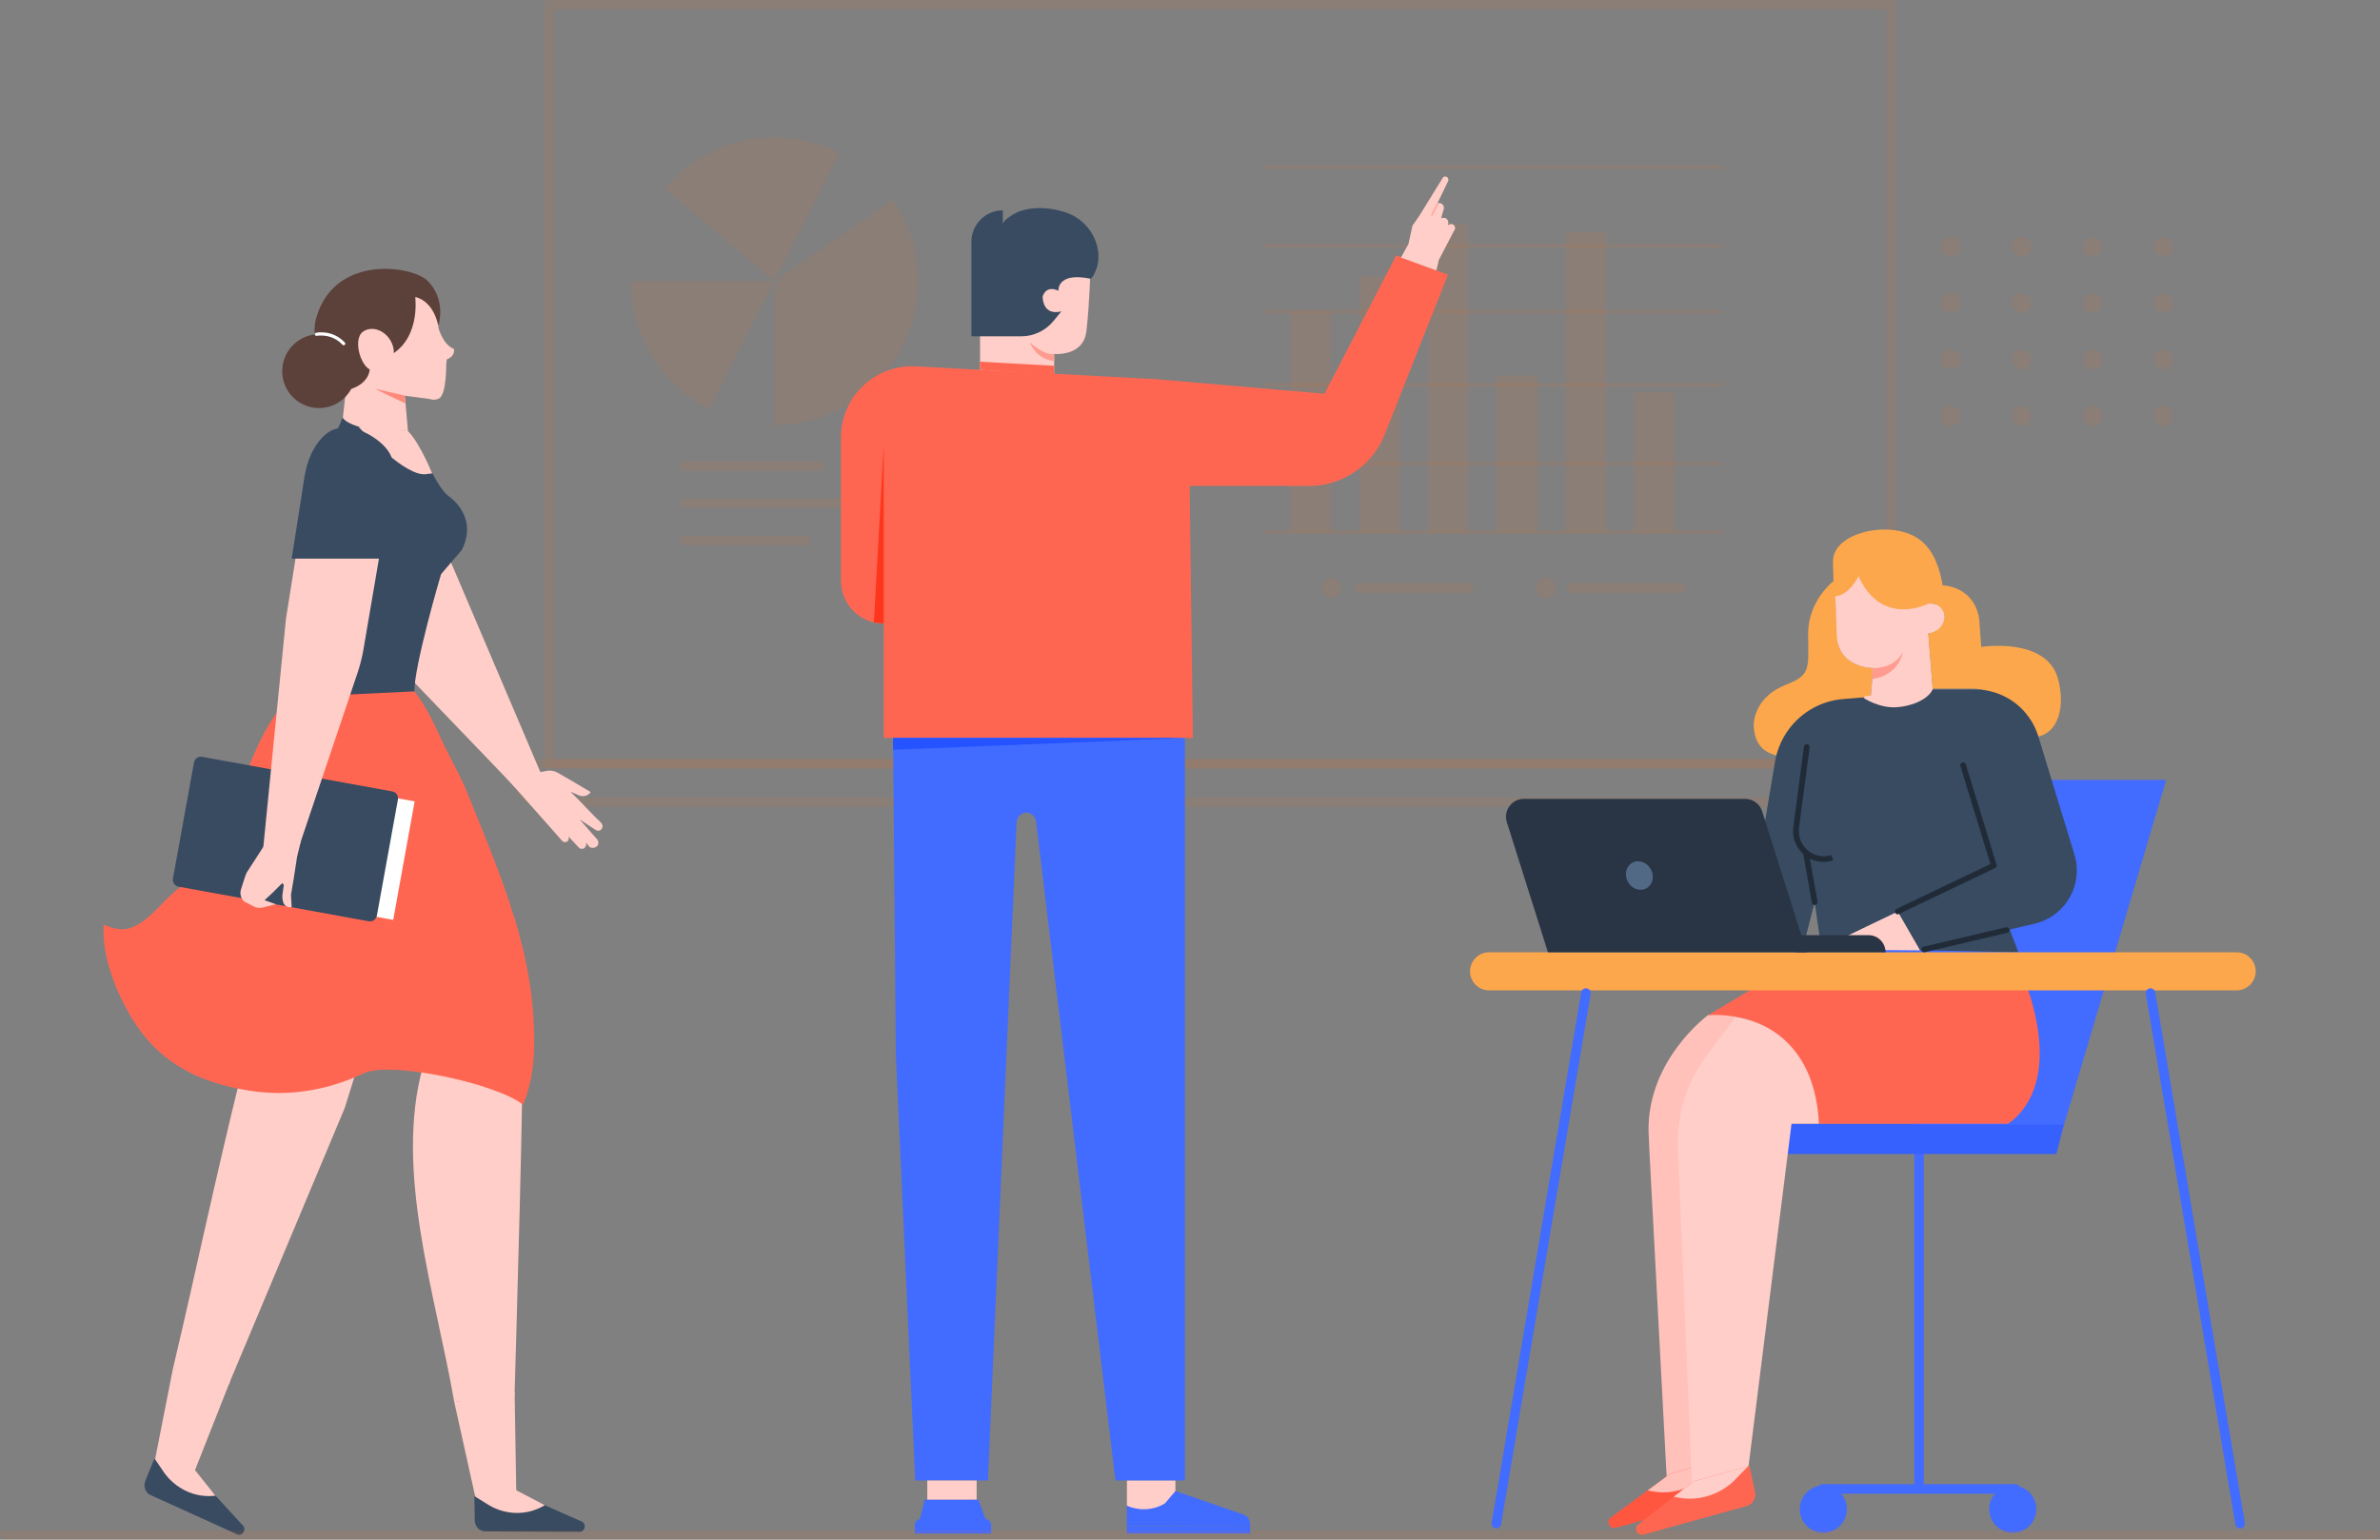 <svg width="510" height="330" viewBox="0 0 510 330" fill="none" xmlns="http://www.w3.org/2000/svg">
<rect x="0" y="0" width="510" height="330" fill="#808080" stroke="none"/>
<g clip-path="url(#clip0_1_2375)">
<path d="M418.036 55.054C419.204 55.054 420.151 54.105 420.151 52.934C420.151 51.763 419.204 50.813 418.036 50.813C416.868 50.813 415.922 51.763 415.922 52.934C415.922 54.105 416.868 55.054 418.036 55.054Z" fill="#FF6600" fill-opacity="0.08"/>
<path d="M433.245 55.054C434.413 55.054 435.36 54.105 435.36 52.934C435.36 51.763 434.413 50.813 433.245 50.813C432.077 50.813 431.13 51.763 431.13 52.934C431.13 54.105 432.077 55.054 433.245 55.054Z" fill="#FF6600" fill-opacity="0.08"/>
<path d="M448.434 55.054C449.602 55.054 450.548 54.105 450.548 52.934C450.548 51.763 449.602 50.813 448.434 50.813C447.266 50.813 446.319 51.763 446.319 52.934C446.319 54.105 447.266 55.054 448.434 55.054Z" fill="#FF6600" fill-opacity="0.08"/>
<path d="M463.643 55.054C464.811 55.054 465.757 54.105 465.757 52.934C465.757 51.763 464.811 50.813 463.643 50.813C462.475 50.813 461.528 51.763 461.528 52.934C461.528 54.105 462.475 55.054 463.643 55.054Z" fill="#FF6600" fill-opacity="0.08"/>
<path d="M418.036 67.126C419.204 67.126 420.151 66.176 420.151 65.005C420.151 63.834 419.204 62.884 418.036 62.884C416.868 62.884 415.922 63.834 415.922 65.005C415.922 66.176 416.868 67.126 418.036 67.126Z" fill="#FF6600" fill-opacity="0.08"/>
<path d="M433.245 67.126C434.413 67.126 435.36 66.176 435.36 65.005C435.36 63.834 434.413 62.884 433.245 62.884C432.077 62.884 431.13 63.834 431.13 65.005C431.13 66.176 432.077 67.126 433.245 67.126Z" fill="#FF6600" fill-opacity="0.08"/>
<path d="M448.434 67.126C449.602 67.126 450.548 66.176 450.548 65.005C450.548 63.834 449.602 62.884 448.434 62.884C447.266 62.884 446.319 63.834 446.319 65.005C446.319 66.176 447.266 67.126 448.434 67.126Z" fill="#FF6600" fill-opacity="0.08"/>
<path d="M463.643 67.126C464.811 67.126 465.757 66.176 465.757 65.005C465.757 63.834 464.811 62.884 463.643 62.884C462.475 62.884 461.528 63.834 461.528 65.005C461.528 66.176 462.475 67.126 463.643 67.126Z" fill="#FF6600" fill-opacity="0.08"/>
<path d="M420.151 77.076C420.151 78.259 419.195 79.197 418.036 79.197C416.857 79.197 415.922 78.238 415.922 77.076C415.922 75.893 416.877 74.956 418.036 74.956C419.195 74.935 420.151 75.893 420.151 77.076Z" fill="#FF6600" fill-opacity="0.08"/>
<path d="M435.36 77.076C435.36 78.259 434.404 79.197 433.245 79.197C432.066 79.197 431.13 78.238 431.13 77.076C431.13 75.893 432.086 74.956 433.245 74.956C434.404 74.935 435.36 75.893 435.36 77.076Z" fill="#FF6600" fill-opacity="0.08"/>
<path d="M450.569 77.076C450.569 78.259 449.613 79.197 448.454 79.197C447.275 79.197 446.34 78.238 446.34 77.076C446.34 75.893 447.295 74.956 448.454 74.956C449.613 74.935 450.569 75.893 450.569 77.076Z" fill="#FF6600" fill-opacity="0.08"/>
<path d="M465.778 77.076C465.778 78.259 464.822 79.197 463.663 79.197C462.504 79.197 461.548 78.238 461.548 77.076C461.548 75.893 462.504 74.955 463.663 74.955C464.822 74.955 465.778 75.893 465.778 77.076Z" fill="#FF6600" fill-opacity="0.08"/>
<path d="M418.036 91.268C419.204 91.268 420.151 90.319 420.151 89.147C420.151 87.976 419.204 87.027 418.036 87.027C416.868 87.027 415.922 87.976 415.922 89.147C415.922 90.319 416.868 91.268 418.036 91.268Z" fill="#FF6600" fill-opacity="0.08"/>
<path d="M433.245 91.268C434.413 91.268 435.36 90.319 435.36 89.147C435.36 87.976 434.413 87.027 433.245 87.027C432.077 87.027 431.13 87.976 431.13 89.147C431.13 90.319 432.077 91.268 433.245 91.268Z" fill="#FF6600" fill-opacity="0.08"/>
<path d="M448.434 91.268C449.602 91.268 450.548 90.319 450.548 89.147C450.548 87.976 449.602 87.027 448.434 87.027C447.266 87.027 446.319 87.976 446.319 89.147C446.319 90.319 447.266 91.268 448.434 91.268Z" fill="#FF6600" fill-opacity="0.08"/>
<path d="M463.643 91.268C464.811 91.268 465.757 90.319 465.757 89.147C465.757 87.976 464.811 87.027 463.643 87.027C462.475 87.027 461.528 87.976 461.528 89.147C461.528 90.319 462.475 91.268 463.643 91.268Z" fill="#FF6600" fill-opacity="0.08"/>
<path d="M405.328 164.715H117.679C117.109 164.715 116.662 164.266 116.662 163.695V1.02C116.662 0.449 117.109 0 117.679 0H405.328C405.897 0 406.345 0.449 406.345 1.02V163.695C406.345 164.266 405.877 164.715 405.328 164.715ZM118.695 162.675H404.311V2.039H118.695V162.675Z" fill="#FF6600" fill-opacity="0.08"/>
<path d="M407.463 172.932H115.544C112.717 172.932 110.42 170.628 110.42 167.793C110.42 164.959 112.717 162.655 115.544 162.655H407.443C410.269 162.655 412.567 164.959 412.567 167.793C412.567 170.628 410.269 172.932 407.463 172.932ZM115.544 164.714C113.836 164.714 112.453 166.101 112.453 167.814C112.453 169.527 113.836 170.913 115.544 170.913H407.443C409.151 170.913 410.533 169.527 410.533 167.814C410.533 166.101 409.151 164.714 407.443 164.714H115.544Z" fill="#FF6600" fill-opacity="0.08"/>
<path d="M142.363 40.455C148.219 33.441 156.819 29.424 165.949 29.424C170.788 29.424 175.607 30.586 179.897 32.768L166.132 59.867C166.091 59.846 166.05 59.826 165.949 59.826C165.888 59.826 165.746 59.826 165.603 59.989L142.363 40.455Z" fill="#FF6600" fill-opacity="0.08"/>
<path d="M135.185 60.274H165.502C165.502 60.519 165.685 60.641 165.746 60.682L151.878 87.72C141.59 82.398 135.185 71.877 135.185 60.274Z" fill="#FF6600" fill-opacity="0.08"/>
<path d="M165.949 91.125V60.723C166.132 60.703 166.396 60.58 166.396 60.274C166.396 60.172 166.376 60.111 166.335 60.03L191.304 42.779C194.862 47.938 196.733 53.994 196.733 60.274C196.733 76.036 184.96 89.209 169.344 90.942C168.206 91.064 167.067 91.125 165.949 91.125Z" fill="#FF6600" fill-opacity="0.08"/>
<path d="M175.627 100.892H146.734C146.165 100.892 145.718 100.444 145.718 99.873C145.718 99.302 146.165 98.853 146.734 98.853H175.607C176.176 98.853 176.624 99.302 176.624 99.873C176.644 100.444 176.176 100.892 175.627 100.892Z" fill="#FF6600" fill-opacity="0.08"/>
<path d="M186.871 108.885H146.734C146.165 108.885 145.718 108.437 145.718 107.866C145.718 107.295 146.165 106.846 146.734 106.846H186.871C187.441 106.846 187.888 107.295 187.888 107.866C187.888 108.437 187.441 108.885 186.871 108.885Z" fill="#FF6600" fill-opacity="0.08"/>
<path d="M172.679 116.878H146.734C146.165 116.878 145.718 116.43 145.718 115.859C145.718 115.288 146.165 114.839 146.734 114.839H172.679C173.248 114.839 173.696 115.288 173.696 115.859C173.696 116.409 173.248 116.878 172.679 116.878Z" fill="#FF6600" fill-opacity="0.08"/>
<path d="M287.438 126.034C287.438 127.237 286.462 128.216 285.262 128.216C284.063 128.216 283.087 127.237 283.087 126.034C283.087 124.831 284.063 123.852 285.262 123.852C286.482 123.852 287.438 124.831 287.438 126.034Z" fill="#FF6600" fill-opacity="0.08"/>
<path d="M333.451 126.034C333.451 127.237 332.475 128.216 331.276 128.216C330.076 128.216 329.1 127.237 329.1 126.034C329.1 124.831 330.076 123.852 331.276 123.852C332.475 123.852 333.451 124.831 333.451 126.034Z" fill="#FF6600" fill-opacity="0.08"/>
<path d="M368.851 99.771H271.07C270.846 99.771 270.663 99.587 270.663 99.363C270.663 99.139 270.846 98.955 271.07 98.955H368.851C369.074 98.955 369.257 99.139 369.257 99.363C369.257 99.587 369.074 99.771 368.851 99.771Z" fill="#FF6600" fill-opacity="0.08"/>
<path d="M368.851 82.908H271.07C270.846 82.908 270.663 82.724 270.663 82.5C270.663 82.276 270.846 82.092 271.07 82.092H368.851C369.074 82.092 369.257 82.276 369.257 82.5C369.257 82.724 369.074 82.908 368.851 82.908Z" fill="#FF6600" fill-opacity="0.08"/>
<path d="M368.851 67.228H271.07C270.846 67.228 270.663 67.044 270.663 66.82C270.663 66.595 270.846 66.412 271.07 66.412H368.851C369.074 66.412 369.257 66.595 369.257 66.82C369.257 67.044 369.074 67.228 368.851 67.228Z" fill="#FF6600" fill-opacity="0.08"/>
<path d="M368.851 53.077H271.07C270.846 53.077 270.663 52.893 270.663 52.669C270.663 52.444 270.846 52.261 271.07 52.261H368.851C369.074 52.261 369.257 52.444 369.257 52.669C369.257 52.893 369.074 53.077 368.851 53.077Z" fill="#FF6600" fill-opacity="0.08"/>
<path d="M368.851 36.214H271.07C270.846 36.214 270.663 36.03 270.663 35.806C270.663 35.581 270.846 35.398 271.07 35.398H368.851C369.074 35.398 369.257 35.581 369.257 35.806C369.257 36.03 369.074 36.214 368.851 36.214Z" fill="#FF6600" fill-opacity="0.08"/>
<path d="M285.262 66.718H276.539V114.024H285.262V66.718Z" fill="#FF6600" fill-opacity="0.08"/>
<path d="M299.983 59.153H291.26V114.024H299.983V59.153Z" fill="#FF6600" fill-opacity="0.08"/>
<path d="M314.704 48.06H305.982V114.024H314.704V48.06Z" fill="#FF6600" fill-opacity="0.08"/>
<path d="M329.425 80.481H320.703V114.024H329.425V80.481Z" fill="#FF6600" fill-opacity="0.08"/>
<path d="M344.146 49.692H335.424V114.024H344.146V49.692Z" fill="#FF6600" fill-opacity="0.08"/>
<path d="M358.867 84.07H350.145V114.024H358.867V84.07Z" fill="#FF6600" fill-opacity="0.08"/>
<path d="M368.851 114.432H271.07C270.846 114.432 270.663 114.248 270.663 114.024C270.663 113.799 270.846 113.616 271.07 113.616H368.851C369.074 113.616 369.257 113.799 369.257 114.024C369.257 114.248 369.074 114.432 368.851 114.432Z" fill="#FF6600" fill-opacity="0.08"/>
<path d="M314.786 127.053H291.26C290.691 127.053 290.244 126.605 290.244 126.034C290.244 125.463 290.691 125.014 291.26 125.014H314.786C315.355 125.014 315.802 125.463 315.802 126.034C315.802 126.584 315.355 127.053 314.786 127.053Z" fill="#FF6600" fill-opacity="0.08"/>
<path d="M360.27 127.053H336.745C336.176 127.053 335.729 126.605 335.729 126.034C335.729 125.463 336.176 125.014 336.745 125.014H360.27C360.84 125.014 361.287 125.463 361.287 126.034C361.287 126.584 360.84 127.053 360.27 127.053Z" fill="#FF6600" fill-opacity="0.08"/>
<path d="M241.486 322.741V317.276H251.876V319.601V322.741L248.216 324.862H244.962L241.486 322.741Z" fill="#FFCEC8"/>
<path d="M241.486 322.741V327.125L267.878 327.064V326.697C267.878 325.759 267.288 324.923 266.393 324.597L251.876 319.58L249.659 322.19C249.659 322.19 246.223 324.698 241.486 322.741Z" fill="#426BFF"/>
<path d="M267.878 327.064V328.675H241.486V327.145L267.878 327.064Z" fill="#426BFF"/>
<path d="M191.284 147.525L191.975 226.029L196.123 317.317H211.698L217.838 176.296C217.899 175.114 218.814 174.176 219.933 174.176C220.99 174.176 221.885 175.012 222.027 176.113L239.025 317.297H253.909V147.525H191.284Z" fill="#426BFF"/>
<path d="M225.89 75.853C225.89 75.853 232.153 76.505 232.803 70.979C233.454 65.454 233.678 57.644 233.678 57.644H210.01V80.298H225.89V75.853V75.853Z" fill="#FFCEC8"/>
<path d="M227.456 66.718C227.456 66.718 223.654 68.023 223.41 63.618C223.41 63.618 223.979 61.008 226.805 62.313C226.805 62.313 226.439 58.276 233.596 59.724C234.186 59.846 235.06 57.338 235.142 57.012C236.301 52.302 233.23 47.347 228.838 45.695C226.338 44.757 223.308 44.349 220.644 44.757C219.546 44.92 218.448 45.226 217.472 45.756C216.842 46.083 214.89 47.265 214.89 48.101V45.083C211.169 45.083 208.16 48.101 208.16 51.833V72.081H218.855C221.519 72.081 224.04 70.877 225.728 68.818L227.456 66.718Z" fill="#384B61"/>
<path d="M184.574 83.071C187.624 79.951 191.873 78.3 196.245 78.524L247.85 81.277L283.819 84.396L299.211 54.728L310.272 58.888L296.73 93.103C294.981 97.507 291.545 101.015 287.174 102.829C285.059 103.706 282.782 104.155 280.504 104.155H254.926L255.617 158.169H189.372V133.66C184.309 133.66 180.202 129.541 180.202 124.464V93.756C180.202 89.759 181.768 85.926 184.574 83.071Z" fill="#FF6652"/>
<path d="M189.372 133.66V95.326L187.258 133.395L189.372 133.66Z" fill="#FF361C"/>
<path d="M209.99 79.258V77.525L225.89 78.401V80.298L209.99 79.258Z" fill="#FF6652"/>
<path d="M209.278 317.317H198.705V321.456H209.278V317.317Z" fill="#FFCEC8"/>
<path d="M211.393 326.146H196.997L198.136 321.456H209.665L211.393 326.146Z" fill="#426BFF"/>
<path d="M212.369 328.675H196.042V326.86C196.042 326.146 196.611 325.575 197.323 325.575H211.108C211.82 325.575 212.389 326.146 212.389 326.86V328.675H212.369Z" fill="#426BFF"/>
<path d="M212.369 327.064V328.675H196.042V327.145L212.369 327.064Z" fill="#426BFF"/>
<path d="M307.791 57.97L308.34 55.687L311.532 49.549C311.939 49.141 311.858 48.468 311.471 48.183C311.126 47.918 310.577 47.979 310.251 48.366C310.516 47.755 310.312 47.102 309.865 46.817C309.397 46.531 308.848 46.776 308.808 46.796C309.011 46.103 309.194 45.43 309.397 44.737C309.418 44.655 309.458 44.247 309.194 43.901C308.93 43.575 308.482 43.432 308.035 43.534C308.787 41.984 309.519 40.434 310.272 38.885C310.455 38.599 310.394 38.212 310.129 37.987C309.865 37.763 309.458 37.784 309.214 38.028C307.486 40.822 305.758 43.636 304.03 46.429L302.667 48.366L301.813 52.302L300.207 55.197L307.791 57.97Z" fill="#FFCEC8"/>
<path d="M306.876 46.225C306.835 46.225 306.815 46.225 306.775 46.205C306.673 46.144 306.632 46.021 306.693 45.94L307.852 43.676C307.893 43.575 308.035 43.534 308.116 43.595C308.218 43.656 308.259 43.778 308.198 43.86L307.039 46.123C307.018 46.184 306.937 46.225 306.876 46.225Z" fill="#FFABA1"/>
<path d="M225.89 75.853C225.89 75.853 224.406 76.526 220.726 73.447C220.726 73.447 221.946 77.015 225.89 77.382V75.853Z" fill="#FF9B8F"/>
<path d="M191.365 158.169H253.889L191.385 160.698L191.365 158.169Z" fill="#2453FF"/>
<path d="M393.067 124.403C393.067 124.403 387.394 128.583 387.455 136.025C387.516 143.447 388.065 144.671 382.596 146.812C377.106 148.953 375.439 153.5 375.866 156.416C376.293 159.331 377.533 162.839 386.5 162.329C386.5 162.329 387.13 156.885 388.655 155.335C390.18 153.806 393.311 150.971 400.895 149.055L401.363 143.162C401.363 143.162 395.548 143.264 393.942 138.227L393.067 124.403Z" fill="#FDA74C"/>
<path d="M393.596 136.005C393.393 128.746 392.945 122.771 392.945 122.771C392.945 122.771 409.476 118.245 413.278 129.357C413.278 129.357 416.816 128.99 416.735 132.273C416.654 135.536 413.217 135.801 413.217 135.801L414.153 147.587C414.153 147.587 412.79 153.153 405.857 153.622C405.857 153.622 398.354 153.622 399.533 149.238L400.916 149.075L401.383 143.182C401.363 143.182 393.799 143.243 393.596 136.005Z" fill="#FFCEC8"/>
<path d="M413.278 129.357C413.278 129.357 403.254 134.618 398.252 123.505C398.252 123.505 396.239 127.808 392.986 127.808C392.986 127.808 392.783 120.569 392.783 120.528C392.681 116.858 396.402 114.86 399.411 114.065C403.234 113.045 408.398 113.269 411.611 115.859C414.458 118.163 415.718 121.976 416.267 125.463C416.267 125.463 422.977 125.504 424.116 132.681L424.543 138.655C424.543 138.655 438.511 136.453 440.992 145.466C442.517 150.992 441.48 157.578 435.583 158.067L434.506 155.437C433.55 153.112 431.7 150.747 429.484 149.524C427.267 148.28 425.01 147.648 422.794 147.587H414.132L413.197 135.801C413.197 135.801 416.328 135.475 416.714 132.273C416.755 132.253 416.531 129.113 413.278 129.357Z" fill="#FDA74C"/>
<path d="M401.363 143.182C401.363 143.182 405.775 143.508 407.788 139.757C407.788 139.757 406.914 144.793 401.18 145.548L401.363 143.182Z" fill="#FF9B8F"/>
<path d="M426.271 323.455C426.271 326.248 428.528 328.511 431.313 328.511C434.099 328.511 436.356 326.248 436.356 323.455C436.356 320.661 434.099 318.398 431.313 318.398C428.528 318.398 426.271 320.661 426.271 323.455Z" fill="#426BFF"/>
<path d="M431.883 320.151H390.566C389.997 320.151 389.55 319.703 389.55 319.132C389.55 318.561 389.997 318.112 390.566 318.112H431.883C432.452 318.112 432.899 318.561 432.899 319.132C432.899 319.703 432.432 320.151 431.883 320.151Z" fill="#426BFF"/>
<path d="M411.225 319.397C410.655 319.397 410.208 318.948 410.208 318.377V233.675C410.208 233.104 410.655 232.656 411.225 232.656C411.794 232.656 412.241 233.104 412.241 233.675V318.377C412.241 318.948 411.774 319.397 411.225 319.397Z" fill="#426BFF"/>
<path d="M385.666 323.455C385.666 326.248 387.923 328.511 390.709 328.511C393.494 328.511 395.751 326.248 395.751 323.455C395.751 320.661 393.494 318.398 390.709 318.398C387.923 318.398 385.666 320.661 385.666 323.455Z" fill="#426BFF"/>
<path d="M440.626 247.337H378.529V240.853H442.334L440.626 247.337Z" fill="#3661FF"/>
<path d="M442.293 241.057L464.171 167.161H395.833L410.33 241.057H442.293Z" fill="#426BFF"/>
<path d="M383.511 240.853H377.635L367.651 320.416L352.605 322.089L357.241 318.459L353.418 246.195C353.377 245.522 353.398 244.849 353.337 244.176C352.056 227.721 366.045 217.546 366.045 217.546C366.045 217.546 385.117 214.182 383.511 240.853Z" fill="#FFC1BA"/>
<path d="M368.688 312.811L370.112 318.255C370.457 319.601 369.685 320.987 368.383 321.334L346.22 327.472C345.021 327.798 344.126 326.309 345 325.392L357.891 315.869L368.688 312.811Z" fill="#FF5640"/>
<path d="M368.688 312.811L365.903 315.706C365.903 315.706 361.226 321.436 353.093 319.438L357.871 315.89L368.688 312.811Z" fill="#FFC1BA"/>
<path d="M408.744 194.342L399.045 198.991L389.773 203.518L411.448 203.701L408.744 194.342Z" fill="#FFCEC8"/>
<path d="M433.855 210.206C433.855 210.206 443.066 231.616 430.338 240.853H389.773C389.773 240.853 388.858 216.588 366.045 217.567L378.407 210.206H433.855Z" fill="#FF6652"/>
<path d="M389.773 240.853H383.897L373.914 320.417L358.176 323.455L362.568 318.643L359.599 247.133C359.274 242.423 360.006 237.713 361.694 233.369C362.771 230.576 364.357 227.986 366.167 225.601L371.901 218.015C371.88 218.015 388.716 219.239 389.773 240.853Z" fill="#FFCEC8"/>
<path d="M430.419 198.583L432.513 204.109L413.888 203.701L430.419 198.583Z" fill="#384B61"/>
<path d="M319.076 212.265H479.299C481.536 212.265 483.366 210.43 483.366 208.187C483.366 205.944 481.536 204.109 479.299 204.109H319.076C316.839 204.109 315.009 205.944 315.009 208.187C315.009 210.43 316.819 212.265 319.076 212.265Z" fill="#FDA74C"/>
<path d="M320.641 327.574C320.58 327.574 320.519 327.574 320.479 327.553C319.93 327.451 319.543 326.941 319.645 326.37L338.839 212.673C338.941 212.122 339.449 211.735 340.019 211.837C340.568 211.939 340.954 212.449 340.852 213.02L321.658 326.717C321.556 327.227 321.129 327.574 320.641 327.574Z" fill="#426BFF"/>
<path d="M480.011 327.574C479.523 327.574 479.096 327.227 479.014 326.717L459.82 213.02C459.719 212.469 460.105 211.939 460.654 211.837C461.203 211.735 461.731 212.122 461.833 212.673L481.027 326.37C481.129 326.921 480.743 327.451 480.194 327.553C480.112 327.574 480.051 327.574 480.011 327.574Z" fill="#426BFF"/>
<path d="M414.193 147.79H423.262C427.308 147.79 431.151 149.524 433.835 152.562C435.177 154.091 436.193 155.885 436.783 157.823L444.51 183.127C445.648 186.838 444.876 190.876 442.456 193.893C440.829 195.932 438.552 197.36 436.01 197.971L411.469 203.722L406.65 195.361L399.045 199.011L390.282 203.273L388.858 193.363L386.256 203.457H357.261L356.997 201.214L375.012 195.198L380.359 163.267C380.786 160.677 381.864 158.21 383.45 156.13C386.235 152.48 390.404 150.196 394.958 149.829L399.167 149.483C399.167 149.483 402.908 152.093 407.036 151.522C407.056 151.522 412.282 151.094 414.193 147.79Z" fill="#384B61"/>
<path d="M406.65 195.973C406.426 195.973 406.202 195.851 406.101 195.627C405.958 195.321 406.08 194.954 406.385 194.811L426.515 185.187L420.09 164.205C419.988 163.879 420.171 163.532 420.496 163.43C420.822 163.328 421.167 163.511 421.249 163.838L427.837 185.329C427.918 185.615 427.796 185.921 427.511 186.063L406.894 195.912C406.833 195.953 406.731 195.973 406.65 195.973Z" fill="#212B38"/>
<path d="M388.858 193.975C388.574 193.975 388.309 193.771 388.269 193.465L386.378 182.821C386.317 182.495 386.54 182.169 386.866 182.108C387.191 182.046 387.516 182.271 387.577 182.597L389.468 193.241C389.529 193.567 389.306 193.893 388.98 193.955C388.94 193.975 388.899 193.975 388.858 193.975Z" fill="#212B38"/>
<path d="M390.749 184.738C389.265 184.738 387.801 184.228 386.622 183.229C384.853 181.761 383.979 179.498 384.284 177.234L386.561 160.025C386.601 159.678 386.906 159.474 387.252 159.495C387.577 159.535 387.821 159.841 387.781 160.188L385.503 177.397C385.259 179.253 385.971 181.088 387.415 182.291C388.818 183.453 390.668 183.82 392.376 183.27L392.661 183.82L392.844 184.412L392.661 183.82L392.762 184.432C392.091 184.616 391.42 184.738 390.749 184.738Z" fill="#212B38"/>
<path d="M412.323 204.109C412.038 204.109 411.794 203.925 411.733 203.64C411.652 203.314 411.855 202.987 412.18 202.906L429.87 198.746C430.195 198.665 430.521 198.869 430.602 199.195C430.683 199.521 430.48 199.847 430.155 199.929L412.465 204.089C412.404 204.109 412.363 204.109 412.323 204.109Z" fill="#212B38"/>
<path d="M404.047 204.109H384.832V200.439H400.387C402.4 200.418 404.047 202.07 404.047 204.109Z" fill="#293545"/>
<path d="M387.15 204.109H331.703L322.898 176.235C322.105 173.748 323.956 171.219 326.558 171.219H373.954C375.622 171.219 377.106 172.3 377.614 173.911L387.15 204.109Z" fill="#293545"/>
<path d="M348.864 189.061C349.718 190.57 351.507 191.141 352.849 190.366C354.191 189.591 354.577 187.756 353.703 186.247C352.828 184.738 351.06 184.167 349.718 184.942C348.396 185.717 348.01 187.572 348.864 189.061Z" fill="#526985"/>
<path d="M374.869 314.177L376.049 319.703C376.394 321.049 375.622 322.435 374.32 322.782L352.158 328.919C350.958 329.246 350.063 327.737 350.938 326.84L362.873 317.501L374.869 314.177Z" fill="#FF6652"/>
<path d="M374.605 314.238L371.819 317.134C371.819 317.134 366.797 322.782 358.664 320.784L362.853 317.521L374.605 314.238Z" fill="#FFCEC8"/>
<path d="M90.595 228.68C84.475 251.028 93.238 277.026 97.346 300.515L110.257 299.068C110.257 299.068 112.656 219.871 111.904 217.465C104.686 220.095 97.264 219.504 89.823 221.217C89.843 221.237 90.575 228.659 90.595 228.68Z" fill="#FFCEC8"/>
<path d="M49.319 296.009L41.308 316.318L32.972 314.095L37.059 293.338C37.059 293.338 44.033 294.521 49.319 296.009Z" fill="#FFCEC8"/>
<path d="M33.094 312.587L31.142 317.399C30.654 318.581 31.162 319.947 32.26 320.437L50.824 328.858C51.841 329.307 52.796 328.043 52.166 327.105L42.955 317.052L33.094 312.587Z" fill="#384B61"/>
<path d="M33.094 312.587L35.147 315.584C35.147 315.584 38.807 321.395 46.168 320.58L41.633 314.911L33.094 312.587Z" fill="#FFCEC8"/>
<path d="M110.277 298.374L110.643 320.702L102.124 322.089L97.346 300.515C97.346 300.515 104.848 299.19 110.277 298.374Z" fill="#FFCEC8"/>
<path d="M101.656 320.661L101.738 325.881C101.758 327.166 102.734 328.206 103.934 328.226L124.226 328.328C125.324 328.328 125.71 326.778 124.775 326.167L112.433 320.722L101.656 320.661Z" fill="#384B61"/>
<path d="M101.656 320.661L104.706 322.558C104.706 322.558 110.318 326.391 116.743 322.619L110.379 319.275L101.656 320.661Z" fill="#FFCEC8"/>
<path d="M90.188 161.33L95.475 167.732L73.902 237.407L59.953 233.145L50.011 230.107C53.63 201.703 54.423 182.577 58.022 165.856C59.831 157.435 65.464 150.523 73.109 147.383L78.233 145.282L90.188 161.33Z" fill="#FFCEC8"/>
<path d="M73.902 237.407L48.913 296.988L37.059 293.338C41.979 272.642 45.72 254.31 51.8 229.679H63.715L73.902 237.407Z" fill="#FFCEC8"/>
<path d="M110.786 198.563C112.494 204.537 113.754 210.654 114.222 216.874C114.71 223.439 114.73 230.637 112.067 236.775C106.658 232.35 83.804 227.273 77.887 230.066C70.445 233.594 62.271 235.041 54.098 233.859C43.87 232.37 35.229 228.639 29.23 219.749C25.347 213.998 21.728 205.292 22.216 198.216C24.229 198.889 25.997 199.664 28.234 198.787C32.341 197.176 34.903 192.915 38.36 190.366C44.399 185.9 47.794 178.764 50.499 171.77C53.203 164.755 55.541 157.435 60.218 151.563C61.153 150.38 62.231 149.238 63.613 148.667C66.257 147.566 69.246 146.18 71.93 147.138C78.395 149.442 84.312 142.469 88.826 148.239C91.307 151.4 93.015 155.07 94.682 158.699C96.37 162.37 98.505 165.897 100.009 169.608C103.588 178.499 107.349 187.328 110.155 196.524C110.379 197.156 110.582 197.87 110.786 198.563Z" fill="#FF6652"/>
<path d="M97.244 74.752C94.946 73.977 93.93 70.225 93.93 70.225C94.194 66.779 93.442 64.618 92.567 63.292L75.467 62.599L75.02 75.384L73.21 91.92L87.423 92.41L86.752 84.804C86.752 84.804 86.854 84.825 86.996 84.845L91.693 85.457L92.689 85.66C93.157 85.701 93.625 85.62 94.031 85.416C95.699 84.682 95.617 78.198 95.617 78.198L95.739 77.035C97.732 76.26 97.244 74.752 97.244 74.752Z" fill="#FFCEC8"/>
<path d="M86.772 84.804L80.286 83.316L86.834 86.456L86.772 84.804Z" fill="#FF897A"/>
<path d="M82.523 72.101C82.523 72.101 85.532 71.081 87.566 67.962C89.07 65.657 88.969 63.659 88.969 63.659C88.969 63.659 92.71 64.169 93.93 69.838C93.93 69.838 95.78 64.332 91.612 60.172C88.44 57.012 71.909 54.361 67.822 67.921C65.342 76.159 74.878 81.623 74.105 83.662C74.105 83.662 80.551 82.663 79.046 76.913L82.523 72.101Z" fill="#5C403A"/>
<path d="M88.969 63.659C88.969 63.659 90.351 73.426 82.482 76.709C82.482 76.709 82.523 72.998 78.985 71.652L88.969 63.659Z" fill="#5C403A"/>
<path d="M82.95 78.483C81.242 79.686 79.493 80.114 78.07 78.075C76.647 76.036 76.098 72.284 77.785 71.081C79.493 69.878 82.015 70.572 83.438 72.611C84.882 74.67 84.658 77.3 82.95 78.483Z" fill="#FFCEC8"/>
<path d="M76.24 79.87C76.057 84.233 72.397 87.638 68.046 87.455C63.695 87.271 60.299 83.601 60.482 79.237C60.665 74.874 64.325 71.469 68.676 71.652C73.028 71.836 76.423 75.506 76.24 79.87Z" fill="#5C403A"/>
<path d="M73.638 73.997C73.556 73.997 73.454 73.956 73.394 73.895C71.035 71.346 67.883 71.978 67.863 71.978C67.68 72.019 67.517 71.897 67.477 71.713C67.436 71.53 67.558 71.367 67.741 71.326C67.883 71.285 71.279 70.612 73.902 73.426C74.024 73.569 74.024 73.773 73.882 73.895C73.8 73.977 73.719 73.997 73.638 73.997Z" fill="white"/>
<path d="M95.821 118.612L115.95 165.856L110.847 169.241L87.952 145.405L95.821 118.612Z" fill="#FFCEC8"/>
<path d="M111.538 161.33L108.264 166.448L120.545 180.313C120.85 180.558 121.257 180.558 121.542 180.354C121.908 180.13 121.989 179.64 121.786 179.253C122.579 180.109 123.351 180.925 124.144 181.781C124.144 181.802 124.653 182.067 125.12 181.843C125.507 181.618 125.73 181.088 125.547 180.599C125.832 180.925 126.117 181.251 126.381 181.578C126.869 181.822 127.459 181.781 127.865 181.414C128.272 181.068 128.313 180.599 128.109 180.069C127.682 179.6 127.276 179.11 126.869 178.662L124.185 175.603L127.499 177.805C128.008 178.131 128.516 178.172 128.902 177.703C129.268 177.234 129.146 176.684 128.719 176.235C126.462 174.155 124.49 171.81 122.233 169.69L123.961 170.424C124.327 170.607 124.754 170.689 125.181 170.628C125.771 170.546 126.279 170.22 126.584 169.771L123.046 167.671L119.529 165.632C118.797 165.204 117.943 165.061 117.13 165.224L115.523 165.53L111.538 161.33Z" fill="#FFCEC8"/>
<path d="M70.059 95.672L64.589 149.34L88.826 148.178C88.582 143.345 94.458 123.118 94.458 123.118L98.932 117.918C99.562 116.736 99.928 115.492 100.05 114.207C100.335 111.149 98.749 108.294 96.288 106.459C93.198 104.175 91.185 97.303 87.749 92.858C74.39 92.389 73.414 89.474 73.414 89.474C71.787 93.878 70.059 95.672 70.059 95.672Z" fill="#384B61"/>
<path d="M76.809 91.451C76.809 91.451 79.168 94.245 83.723 97.915C85.288 99.159 89.05 102.136 91.571 101.585L92.628 101.463C91.673 99.261 89.436 94.326 87.423 92.41L76.809 91.451Z" fill="#FFCEC8"/>
<path d="M88.853 171.765L56.144 165.814L51.549 191.213L84.258 197.164L88.853 171.765Z" fill="white"/>
<path d="M79.026 197.462L38.258 190.04C37.445 189.897 36.916 189.122 37.059 188.306L41.572 163.41C41.715 162.594 42.487 162.064 43.301 162.207L84.068 169.629C84.882 169.771 85.41 170.546 85.268 171.362L80.754 196.279C80.591 197.074 79.839 197.604 79.026 197.462Z" fill="#384B61"/>
<path d="M78.822 94.428C78.334 94.143 77.867 93.898 77.419 93.715C75.569 92.919 73.007 92.593 71.157 93.592C69.388 94.53 68.026 96.529 67.233 98.323C66.053 100.994 65.809 103.951 65.362 106.805C64.528 112.046 63.695 117.286 62.881 122.527C62.353 125.809 61.844 129.092 61.316 132.375C61.316 132.396 61.316 132.436 61.295 132.457L56.416 181.639L63.756 182.434C63.756 182.434 73.78 152.643 76.667 144.059C77.175 142.53 77.562 140.98 77.846 139.41C78.741 134.129 79.656 128.848 80.551 123.566C81.506 118 82.462 112.433 83.397 106.846C83.885 103.992 84.048 101.28 82.95 98.547C82.238 96.896 80.51 95.407 78.822 94.428Z" fill="#FFCEC8"/>
<path d="M82.137 119.753C82.869 115.492 83.601 111.21 84.312 106.948C84.841 103.808 85.024 100.811 83.824 97.834C83.092 96.019 81.201 94.388 79.331 93.287C78.802 92.981 78.273 92.716 77.785 92.491C75.732 91.615 72.946 91.268 70.893 92.349C68.961 93.388 67.456 95.57 66.582 97.548C65.281 100.484 65.037 103.727 64.528 106.867C63.857 111.149 63.166 115.451 62.495 119.733H82.137V119.753Z" fill="#384B61"/>
<path d="M57.168 179.171L56.517 181.374L52.959 186.879C52.776 186.961 52.085 189.163 51.617 190.712C51.353 191.569 51.658 192.69 52.369 193.241L54.586 194.383C55.135 194.607 55.724 194.648 56.314 194.505L59.12 193.812L56.68 192.935C57.209 192.446 57.758 191.956 58.286 191.467L60.462 189.305L60.828 189.632L60.543 191.589C60.441 192.221 60.502 192.874 60.726 193.486C60.99 194.199 61.743 194.607 62.495 194.423L62.353 191.773C62.353 191.773 62.881 188.673 62.902 188.551C62.922 188.449 63.654 183.678 63.654 183.678L64.488 180.191L57.168 179.171Z" fill="#FFCEC8"/>
<path d="M82.401 118.734C82.36 118.734 82.34 118.734 82.299 118.734C82.055 118.693 81.893 118.448 81.933 118.183C81.954 118.041 84.76 104.257 84.312 101.035C84.272 100.79 84.455 100.546 84.699 100.505C84.963 100.464 85.187 100.648 85.227 100.892C85.715 104.277 82.97 117.776 82.848 118.347C82.808 118.591 82.604 118.734 82.401 118.734Z" fill="#384B61"/>
<path d="M509.045 330H0.955C0.42 330 0 329.561 0 329.003C0 328.445 0.42 328.006 0.955 328.006H509.045C509.58 328.006 510 328.445 510 329.003C510 329.561 509.58 330 509.045 330Z" fill="#FF6600" fill-opacity="0.08"/>
</g>
<defs>
<clipPath id="clip0_1_2375">
<rect width="510" height="330" fill="white"/>
</clipPath>
</defs>
</svg>
